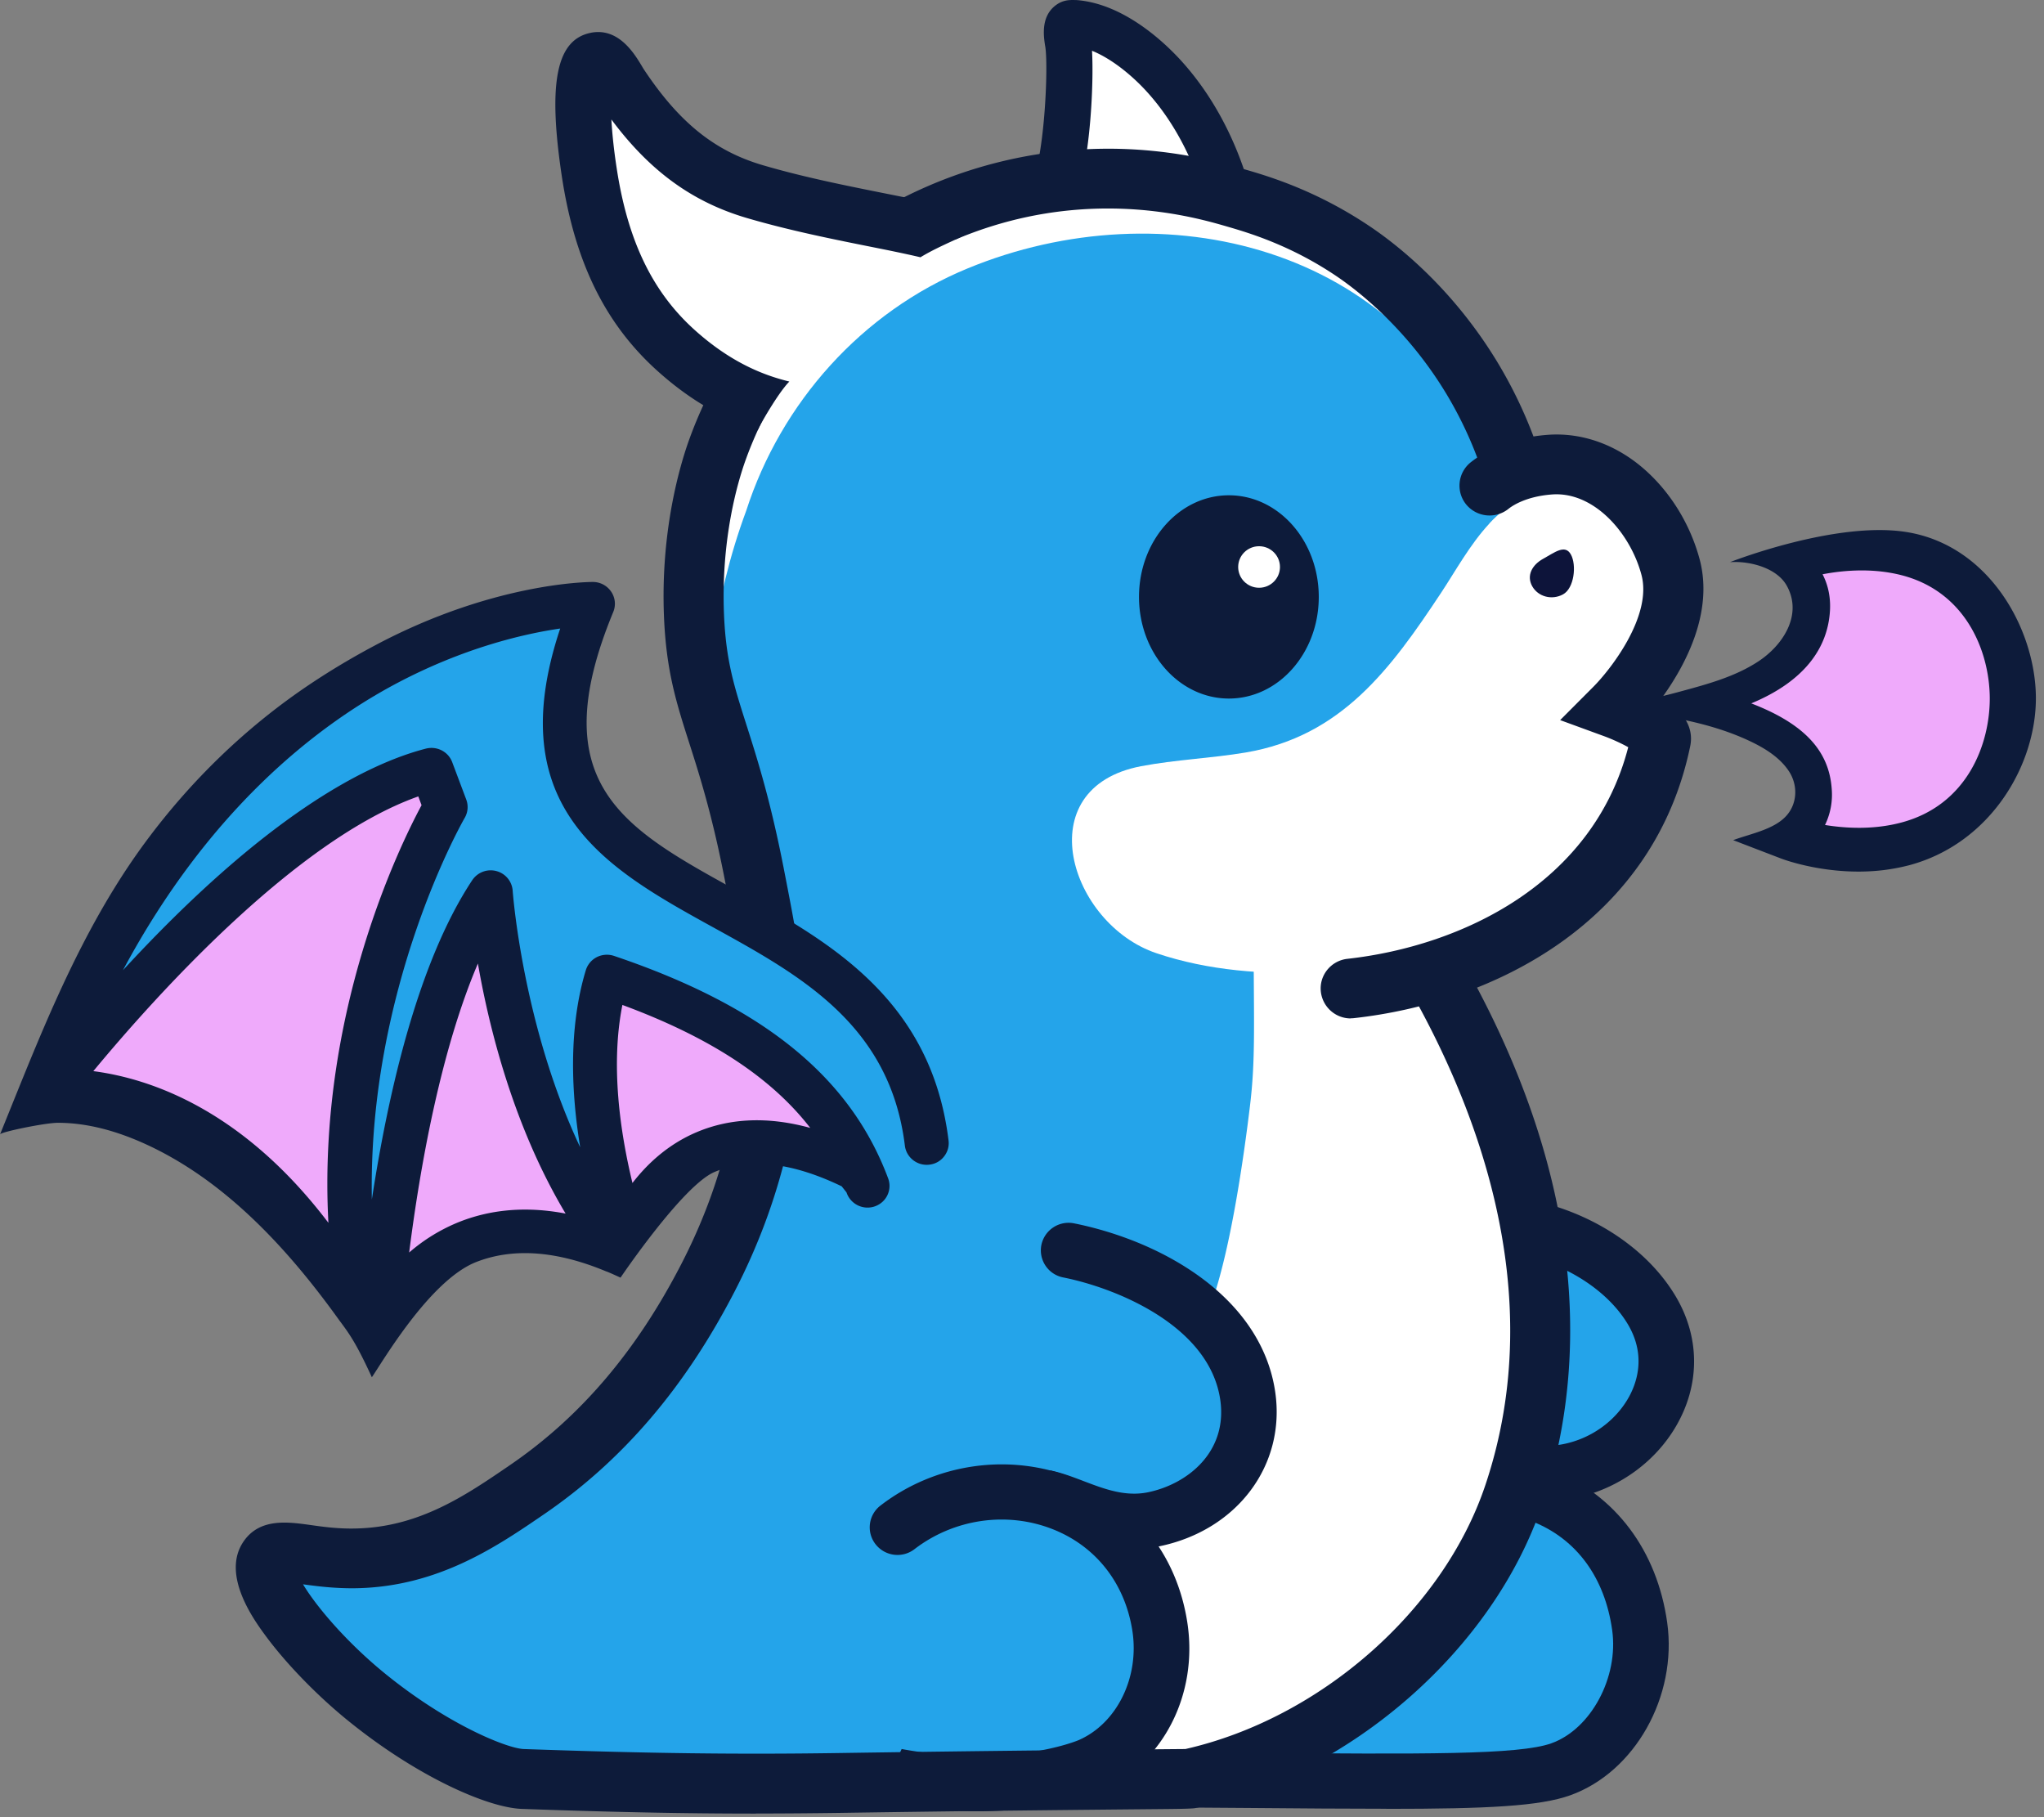 <svg xmlns="http://www.w3.org/2000/svg" width="162" height="144" fill="none"><rect width="100%" height="100%" fill="#808080" stroke="none"/><path fill="#fff" d="M97.137 15.522c.498.045-1.851-5.18-2.136-5.694-1.087-1.954-2.426-3.471-3.953-4.667-1.676-1.31-3.585-2.23-5.636-2.905-.362-.122-.75.34-.679.797.705 4.711-.401 9.494-.874 11.679 0 0 7.37.276 13.284.79z"/><path fill="#0D1B3A" d="M95.517 15.894c-.945-3.335-2.523-6.299-4.568-8.567-1.145-1.273-2.782-2.649-4.4-3.304.15 2.629-.136 8.471-1.21 11.55a1.83 1.83 0 0 1-2.335 1.118 1.813 1.813 0 0 1-1.126-2.32c.95-2.712 1.203-9.12.97-10.657l-.013-.064c-.123-.784-.375-2.417.939-3.304.465-.315.925-.334 1.054-.34.188-.013.35 0 .498 0 3.844.295 7.13 3.516 8.36 4.885 2.413 2.68 4.27 6.144 5.364 10.014a1.82 1.82 0 0 1-1.268 2.243 1.835 1.835 0 0 1-2.264-1.26zm-10.52-12.25h.019z"/><path fill="#24A4EA" d="M108.37 120.478c6.626-4.39 17.03-6.023 21.417 3.908 3.307 7.481-2.103 16.525-7.693 16.583-14.636.167-34.073 1.272-39.605-3.645-4.413-3.92 20.55-13.317 25.875-16.853z"/><path fill="#0D1B3A" d="M109.879 143.34c8.068 0 12.158-.213 14.571-1.074 5.131-1.838 8.502-7.848 7.687-13.684-.802-5.707-4.096-10.104-9.039-12.064-5.202-2.057-11.498-1.061-16.04 2.545l2.743 3.413c3.333-2.642 7.914-3.387 11.666-1.903 3.482 1.383 5.727 4.435 6.309 8.607.524 3.734-1.682 7.841-4.82 8.966-2.589.926-10.204.861-24.031.752-6.05-.051-13.581-.109-22.66-.109v4.371c9.066 0 16.584.064 22.627.109 4.316.038 7.94.064 10.994.064z"/><path fill="#24A4EA" d="M119.004 95.946c7.221 1.697 15.878 7.225 12.41 15.966-2.103 5.29-9.931 5.444-14.72 3.567-6.004-2.359-9.492-8.201-9.362-14.468.103-5.007 5.868-6.427 11.679-5.065z"/><path fill="#0D1B3A" d="M125.307 118.597c3.099-.771 5.868-2.764 7.499-5.528 1.947-3.304 1.947-7.076 0-10.348-3.481-5.849-11.821-9.23-18.596-7.54l1.074 4.243c4.847-1.209 11.265 1.375 13.737 5.521 1.52 2.558.647 4.801-.007 5.913-1.371 2.327-4.018 3.786-6.742 3.722-3.481-.084-6.807-2.031-10.029-3.921q-.729-.426-1.449-.842l-2.2 3.786q.7.406 1.41.822c3.533 2.07 7.532 4.416 12.158 4.525a11.8 11.8 0 0 0 3.145-.353"/><path fill="#24A4EA" d="M43.276 117.143c9.816-6.98 14.617-18.883 16.098-30.382.738-5.701 1.003-11.724.33-17.444-.33-2.854-3.034-9.178-3.61-13.356-.718-2.963-1.106-6.248-1.106-9.854 0-28.833 35.483-41.887 56.149-22.881 10.469 9.628 13.808 26.539 7.137 39.227-2.388 4.544-5.934 8.162-10.12 10.823a35 35 0 0 1 1.883 2.668c10.702 16.878 12.798 49.163-10.255 62.622-4.05 2.365-15.387 2.931-20.68 3.072-1.863.277-3.81.264-5.752 0l-22.937-.373c-23.992.045-29.155-17.784-29.155-17.784s10.327 1.979 22.025-6.338z"/><path fill="#fff" d="M87.49 119.894h.187c5.998 0 10.443-4.872 10.702-10.631.11-2.391-.757-4.628-2.213-6.427 1.391-4.152 2.375-10.85 2.893-15.124.459-3.734.31-6.472.297-13.401 0-2.185 6.529-1.401 10.262 1.092 7.383 4.924 11.058 16.635 12.287 24.939 1.417 9.564-.744 19.481-6.392 27.272-5.196 7.166-14.248 11.53-22.919 12.829a41 41 0 0 1-3.765.372c1.663-2.873 2.459-6.247 2.608-9.538.174-3.869-1.508-8.188-3.96-11.383z"/><path fill="#fff" d="M118.034 41.486c.686-.74 1.443-1.363 2.284-1.768 2.472-1.201 5.726-.95 7.758.984 1.281 1.215 2.381 3.554 2.614 5.373.576 4.557-4.089 9.61-5.836 10.747l4.613 1.761c.401.186.608.656.486 1.1-.363 1.252-1.185 3.746-2.446 5.514-5.442 7.604-14.119 11.376-22.983 11.839-4.283.218-8.76-.116-12.863-1.498-6.897-2.32-10.243-13.099-1.223-14.821 2.737-.52 5.539-.624 8.289-1.086 7.609-1.286 11.51-6.646 15.502-12.675 1.094-1.652 2.291-3.837 3.812-5.464z"/><path fill="#0D143A" d="M122.308 44.279c.887-.482 1.728-1.183 2.194-.34.466.841.265 2.68-.622 3.161-.886.482-1.979.187-2.445-.649-.466-.842-.007-1.69.873-2.172"/><path fill="#fff" d="M117.691 36.137c-1.65-12.527-12.766-20.58-24.982-21.711-8.056-.669-16.396 1.22-23.041 5.868-6.645 4.589-11.233 11.71-12.61 19.61-.797 3.78-1.049 7.687-.609 11.466.524-3.78 1.398-7.404 2.692-10.894 2.763-8.574 9.168-15.754 17.547-19.205 15.516-6.402 34.617-1.742 40.996 14.866z"/><path fill="#0D1B3A" d="M107.056 80.692c.09 0 .174 0 .265-.013 10.973-1.215 23.733-7.514 26.638-21.545.298-1.44-.453-2.732-2.226-3.857 1.851-2.564 4.089-6.755 2.977-10.946-.719-2.686-2.207-5.16-4.193-6.973-2.278-2.083-5.073-3.111-7.868-2.899-3.229.244-5.196 1.472-6.089 2.179a2.364 2.364 0 0 0-.362 3.33 2.4 2.4 0 0 0 3.352.36c.284-.232 1.378-.99 3.455-1.145 3.312-.25 6.205 3.04 7.091 6.37.874 3.271-2.465 7.526-3.83 8.889l-2.614 2.622 3.481 1.273c.666.244 1.41.591 1.915.874-2.802 10.83-13.232 15.767-22.258 16.77-1.307.147-2.252 1.317-2.103 2.615a2.386 2.386 0 0 0 2.369 2.108z"/><path fill="#0D1B3A" d="M59.9 143.71c2.22 0 4.432-.019 6.742-.051 11.88-.18 21.56-.264 25.694-.303q2.148-.018 2.4-.077c12.314-2.686 23.617-12.572 27.486-24.038 3.197-9.474 4.536-24.92-7.24-44.683l-4.102 2.41c5.998 10.058 12.048 25.291 6.826 40.769-3.339 9.898-13.089 18.446-23.76 20.863-.29 0-.853.007-1.649.013-4.141.039-13.827.122-25.726.302-8.127.122-15.147.032-25.06-.315-1.293-.045-6.01-1.915-11.038-6.016-3.054-2.494-5.422-5.309-6.457-7.038 1.087.148 2.549.341 4.264.309 6.477-.135 11.129-3.323 14.868-5.881 6.212-4.256 11.142-10.021 15.07-17.624 3.733-7.218 5.545-14.95 5.396-22.979-.058-3.168-.543-5.655-1.507-10.605-1.055-5.392-2.103-8.677-2.945-11.319-.976-3.059-1.624-5.084-1.779-8.728-.252-6.035 1.1-10.553 1.695-12.218 1.204-3.368 3.656-8.266 8.496-12.495 1.954-1.704 7.35-5.804 15.309-7.09 6.949-1.118 12.326.444 14.35 1.029 1.657.482 5.113 1.484 8.852 4.049 1.515 1.041 5.384 4.01 8.483 9.108a31 31 0 0 1 3.067 6.768l4.549-1.414a35.8 35.8 0 0 0-3.533-7.803c-3.449-5.676-7.654-9.05-9.855-10.56-4.374-2.996-8.32-4.146-10.216-4.693-2.31-.668-8.444-2.448-16.454-1.157-8.852 1.427-14.882 5.753-17.69 8.208-5.603 4.898-8.444 10.567-9.842 14.462-.685 1.922-2.258 7.14-1.967 14.005.181 4.275.984 6.788 2 9.963.809 2.526 1.811 5.669 2.808 10.785.912 4.686 1.372 7.032 1.423 9.795.136 7.238-1.5 14.211-4.872 20.729-3.558 6.897-7.99 12.09-13.535 15.888-3.547 2.43-7.221 4.943-12.262 5.046-1.404.032-2.588-.135-3.63-.283-1.773-.244-3.986-.552-5.26 1.318-1.818 2.667.912 6.331 1.805 7.539 1.611 2.166 3.986 4.615 6.354 6.55 5.545 4.531 11.187 6.999 13.898 7.096 7.189.257 12.876.372 18.564.372z"/><path fill="#0D1B3A" d="M83.241 116.519c2.582.527 4.989 2.308 7.764 1.73 3.171-.663 6.303-3.234 5.708-7.328-.861-5.868-8.23-8.851-12.45-9.693a2.186 2.186 0 0 1-1.727-2.57 2.2 2.2 0 0 1 2.588-1.716c2.025.405 5.972 1.452 9.615 3.978 3.604 2.5 5.798 5.74 6.328 9.371.854 5.81-3.002 10.959-9.156 12.238-.718.148-1.442.218-2.16.218-2.97 0-5.87-1.195-8.36-2.821.97-1.086 1.352-2.005 1.85-3.407"/><path fill="#EFAAFB" d="M68.295 92.879c-15.115-7.92-19.172 6.459-19.172 6.459-14.073-6.176-19.094 5.868-19.094 5.868l-1.326-.906C18.008 84.536 3.883 86.458 3.883 86.458s14.513-18.84 14.636-19.546c.123-.707 15.05-9.102 15.05-9.102l5.228 5.727s7.984 6.03 8.366 6.383c.381.36 8.308 7.578 9.33 7.668s11.821 9.532 11.821 9.532"/><path fill="#24A4EA" d="M3.296 87.221C17.407 47.725 46.99 47.834 46.99 47.834c-2.084 5.033-2.575 8.87-1.987 11.923v.02c.033.16.065.314.104.475.064.276.142.552.226.816l.136.399c.04.122.09.237.136.353q.012.039.033.077c.045.122.096.238.155.36q.076.194.18.38c.059.135.13.263.202.385 0 0 0 .007.012.013.764 1.414 1.818 2.629 3.067 3.721.175.155.356.315.544.463q.836.684 1.76 1.311.33.23.679.45c.401.264.822.52 1.242.778q.328.201.667.392c.226.135.453.264.68.399 1.035.591 2.102 1.176 3.176 1.767 2.867 1.581 5.804 3.246 8.34 5.373a22.6 22.6 0 0 1 2.815 2.796c2.174 2.59 3.76 5.817 4.283 10.079l-4.71 3.387c-3.132-8.388-10.838-13.286-20.647-16.596-2.53 8.356 1.825 22.638 1.74 22.792-9.724-11.229-10.94-29.476-10.94-29.476-7.823 11.8-9.11 38.005-9.11 38.005C22.9 85.158 35.31 63.928 35.31 63.928l-1.113-2.97c-13.95 3.6-30.909 26.244-30.909 26.244z"/><path fill="#0D1B3A" d="M.006 89.888c.059-.186 3.598-.919 4.588-.913 2.381 0 4.723.682 6.878 1.659 6.412 2.905 11.42 8.413 15.438 14.018.796 1.06 1.34 1.825 2.562 4.486.783-1.118 4.581-7.693 8.276-9.133 2.925-1.144 6.386-.887 10.294.745.155.039 1.139.495 1.139.495s4.943-7.32 7.454-8.375c2.743-1.15 6.127-.764 10.074 1.138l.382.482a1.757 1.757 0 0 0 2.265 1.1c.44-.162.789-.477.983-.894s.213-.887.052-1.318c-3.003-8.04-9.906-13.639-21.728-17.63a1.78 1.78 0 0 0-1.358.096 1.74 1.74 0 0 0-.874 1.035c-1.41 4.653-1.139 9.828-.446 14.038-4.575-9.693-5.345-20.228-5.352-20.337a1.735 1.735 0 0 0-1.3-1.555 1.755 1.755 0 0 0-1.902.72c-4.251 6.414-6.632 16.627-7.959 25.31-.33-16.858 7.273-30.099 7.357-30.24a1.7 1.7 0 0 0 .123-1.46l-1.113-2.962c-.317-.842-1.223-1.292-2.096-1.067-4.782 1.24-12.727 5.328-23.999 17.56 6.807-12.72 15.29-19.276 21.391-22.574 5.552-2.995 10.47-4.1 13.264-4.505-4.788 14.358 3.83 19.108 12.171 23.704 6.871 3.786 13.976 7.7 15.147 17.277.117.938.984 1.62 1.941 1.504.466-.052.88-.283 1.165-.65.284-.36.414-.81.356-1.265-1.392-11.326-9.64-15.87-16.92-19.88-8.864-4.885-15.27-8.414-9.654-22.002a1.7 1.7 0 0 0-.168-1.613 1.75 1.75 0 0 0-1.443-.765c-.485 0-8.056.084-17.392 5.09a59 59 0 0 0-5.002 2.99c-5.066 3.387-9.472 7.655-13.083 12.546-3.798 5.142-6.49 10.914-8.929 16.788C1.708 85.652.861 87.78 0 89.901zM49.33 79.636c6.923 2.559 11.776 5.727 14.888 9.744-3.3-.906-6.309-.796-8.98.328-2.259.951-3.915 2.487-5.112 4.037-.977-4.037-1.747-9.327-.796-14.115zm-16.9 19.61c.866-6.813 2.49-15.959 5.447-22.894.906 5.213 2.86 12.977 6.95 19.816-3.022-.579-5.837-.36-8.399.649a14 14 0 0 0-3.999 2.436zM7.401 84.875c4.995-6.03 16.072-18.338 25.752-21.764l.259.695c-1.792 3.33-8.276 16.647-7.383 33.095-6.774-8.928-14.053-11.422-18.628-12.02z"/><path fill="#fff" d="M79.573 20.144c-.446.07-1.423-.463-1.85-.585-1.663-.476-3.358-.939-5.067-1.177-8.968-1.279-17.76-3.81-23.577-11.254a26 26 0 0 1-.932-1.279.604.604 0 0 0-1.094.225 28 28 0 0 0-.498 5.136c-.071 7.918 6.238 16.402 13.801 18.903.343.115 2.602 1.034 2.9.7 0 0 2.199-2.378 4.852-4.814 5.325-4.885 11.44-5.855 11.465-5.862z"/><path fill="#0D1B3A" d="M46.832 2.596c2.206-.43 3.46 1.672 4.063 2.68.052.09.103.174.142.232 2.789 4.197 5.61 6.466 9.427 7.584 3.197.939 6.568 1.614 9.822 2.263l1.061.212c2.472.495 5.604.533 8.23 1.626-.517.141-3.312 1.55-3.979 1.851-.905.418-1.805.83-2.646 1.343-.84-.199-1.676-.372-2.478-.54l-1.055-.212c-3.351-.668-6.82-1.362-10.203-2.352-4.316-1.266-7.694-3.702-10.76-7.816.058 1.022.18 2.282.407 3.773.86 5.746 2.802 9.821 6.115 12.836 3.04 2.764 5.745 3.708 7.583 4.158-.958.984-2.446 3.651-2.498 3.837-2.193-.7-5.002-1.992-8.055-4.769-4.096-3.727-6.477-8.625-7.493-15.419-1.1-7.379-.407-10.753 2.323-11.287zm24.624 136.002c8.625 1.581 13.976-.675 14.054-.713 3.021-1.331 4.807-4.969 4.238-8.652-.583-3.753-2.873-6.691-6.296-8.047-3.636-1.44-7.835-.835-10.973 1.575a2.206 2.206 0 0 1-3.087-.392 2.173 2.173 0 0 1 .395-3.066c4.36-3.355 10.223-4.191 15.302-2.179 4.905 1.947 8.192 6.113 9.013 11.441.88 5.695-1.921 11.164-6.806 13.311-.285.122-3.902 1.658-9.855 1.658-2.543 0-5.512-.282-8.832-1.066a11.1 11.1 0 0 0 2.854-3.876zm25.942-83.243c3.934 0 7.123-3.605 7.123-8.053s-3.189-8.054-7.124-8.054-7.124 3.606-7.124 8.054 3.19 8.053 7.124 8.053"/><path fill="#fff" d="M99.79 46.576c.914 0 1.656-.737 1.656-1.645 0-.909-.742-1.646-1.657-1.646s-1.656.737-1.656 1.646.742 1.645 1.656 1.645"/><path fill="#EFAAFB" d="M141.558 66.374s2.387-1.138 2.206-3.71c-.382-5.417-9.498-6.6-9.498-6.6s9.084-2.384 9.362-7.81c.13-2.577-2.277-3.644-2.277-3.644s4.632-1.915 9.466-.758c10.941 2.616 11.109 20.086.22 23.017-4.808 1.292-9.479-.489-9.479-.489z"/><path fill="#0D1B3A" d="M129.834 56.435c3.008.411 6.127.996 8.883 2.307 1.165.553 2.355 1.286 3.074 2.385.711 1.092.673 2.545-.22 3.529-.99 1.092-2.873 1.42-4.206 1.921l3.772 1.446c.175.071 3.818 1.44 8.107.932a16 16 0 0 0 2.097-.398c6.418-1.73 10.061-7.938 10.016-13.33-.052-5.393-3.714-12.026-10.262-13.067-5.649-.9-14.008 2.397-14.008 2.397.064-.026.161-.013.233-.02 1.494-.05 3.52.496 4.289 1.87 1.295 2.315-.31 4.745-2.277 6.023-1.87 1.222-4.083 1.806-6.218 2.385-2.155.585-4.38 1.041-6.606 1.285 1.112.065 2.226.194 3.332.341zm8.961-.695c4.283-1.78 6.088-4.454 6.244-7.385.052-1.028-.143-1.986-.589-2.847a18 18 0 0 1 1.242-.193c1.437-.167 3.138-.186 4.853.225 5.222 1.254 7.117 6.016 7.156 9.712.033 3.702-1.773 8.517-6.968 9.918-2.233.604-4.458.469-6.089.205a5.5 5.5 0 0 0 .531-2.867c-.207-2.924-2.058-5.109-6.373-6.768z"/></svg>